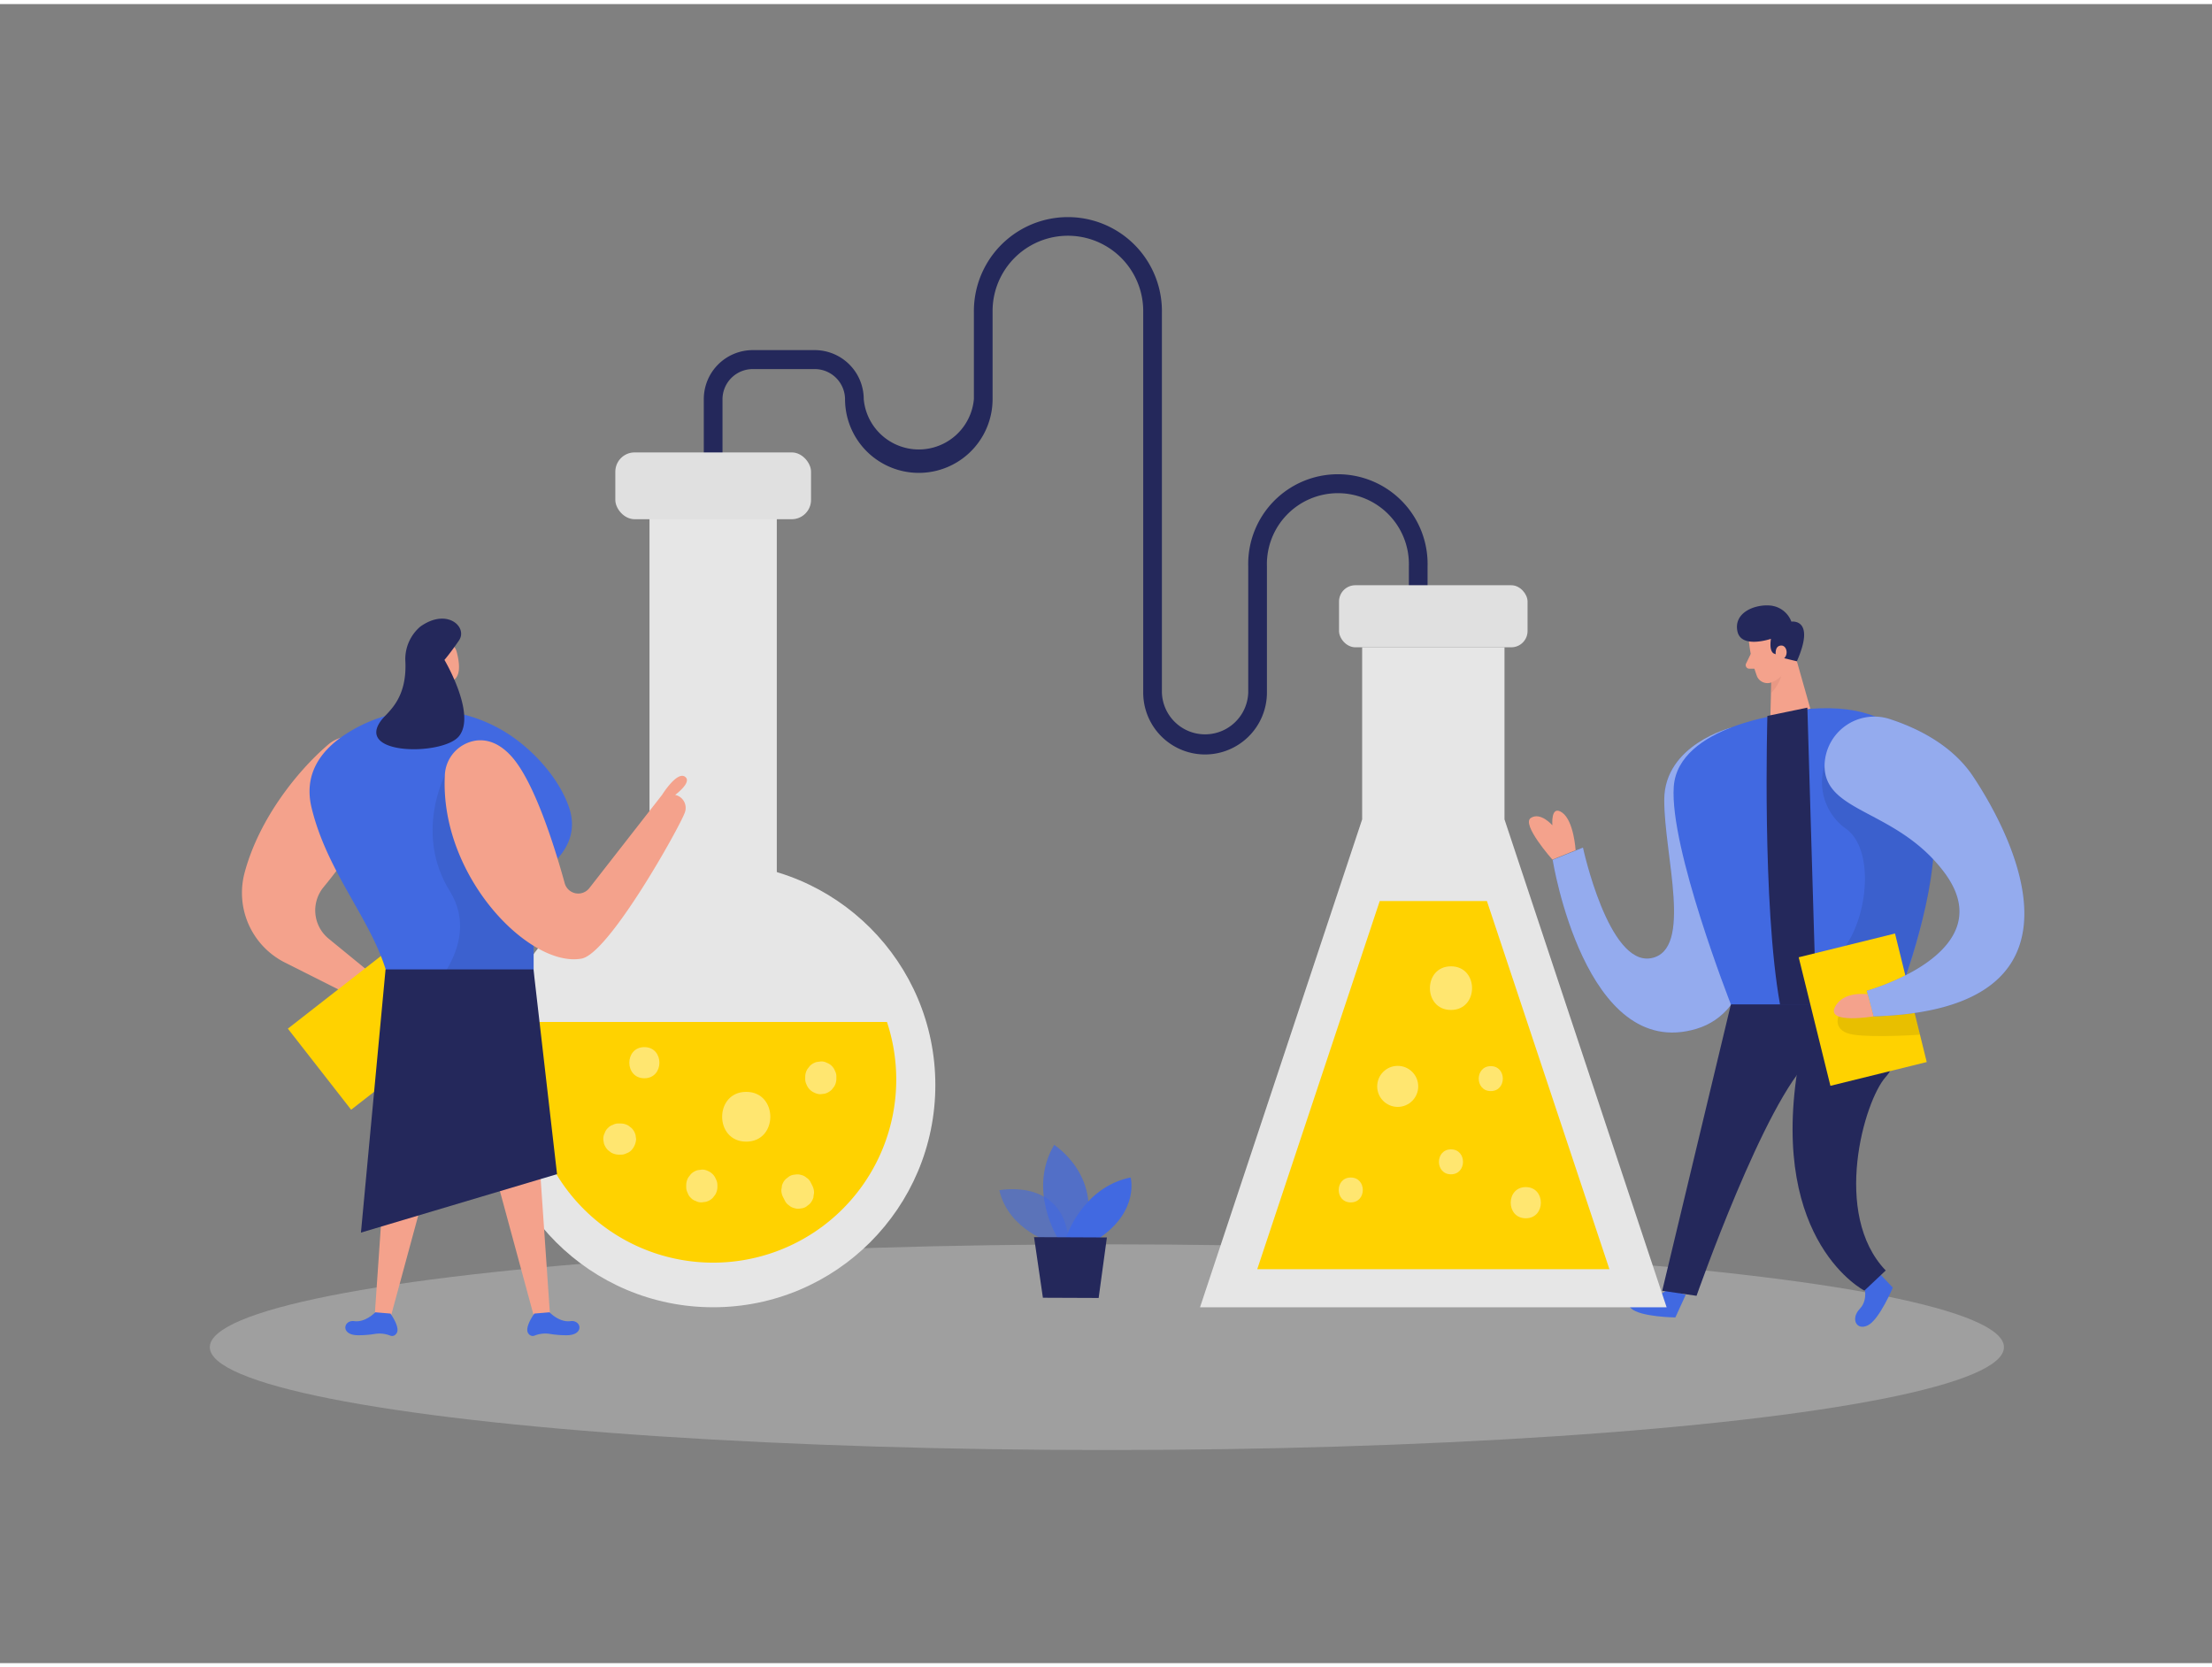 <svg id="Layer_1" data-name="Layer 1" xmlns="http://www.w3.org/2000/svg" viewBox="0 0 400 300" width="406" height="306" class="illustration styles_illustrationTablet__1DWOa"><rect x="0" y="0" width="400" height="300" fill="#808080" stroke="none"/><title>_</title><ellipse cx="200.16" cy="242.87" rx="162.22" ry="18.6" fill="#e6e6e6" opacity="0.3"></ellipse><path d="M301.61,232.39s-2.11,2-4.39,1-3.94.91-2.26,2.47,8,1.63,8,1.63l1.87-4.09Z" fill="#4169e1"></path><path d="M337,231.48s1,2.69-.69,4.45-.64,4,1.44,3,4.53-6.83,4.53-6.83l-3.08-3.27Z" fill="#4169e1"></path><path d="M342.68,180.88S344.9,189.66,341,194s-9.78,24.8,0,35l-3.86,3.64s-16.95-8.65-12.12-39.82l-12.1-12Z" fill="#24285b"></path><path d="M313,130.85s-12,3.05-12.05,13,5.31,27.26-2.39,28.68-12.31-20-12.31-20l-5.48,2.22s5.84,36.59,26,30.55S313,130.85,313,130.85Z" fill="#4169e1"></path><path d="M313,130.85s-12,3.05-12.05,13,5.31,27.26-2.39,28.68-12.31-20-12.31-20l-5.48,2.22s5.84,36.59,26,30.55S313,130.85,313,130.85Z" fill="#fff" opacity="0.44"></path><polygon points="323.72 114.57 327.37 127.43 320.14 128.93 320.39 118.97 323.72 114.57" fill="#f4a28c"></polygon><path d="M320.24,121.15a4.87,4.87,0,0,0,2.2-1.69,7.63,7.63,0,0,1-2.19,5.15Z" fill="#ce8172" opacity="0.31"></path><path d="M327.37,127.43l-4.29.89s-19.62,2.12-20.41,13.19S313,180.88,313,180.88h29.73S366.5,124.5,327.37,127.43Z" fill="#4169e1"></path><path d="M319.6,128.72s-1,34.1,2.3,52.26h6.52l-1.59-53.76Z" fill="#24285b"></path><path d="M329.94,137.69a10.27,10.27,0,0,0,3.88,11.43c6.29,4.52,3.22,21.51-3.65,24.25s4.29,8.62,9.06,6.21,5.43-4,5.43-4,4.43-12.78,4.89-20.94S329.94,137.69,329.94,137.69Z" opacity="0.09"></path><rect x="327.88" y="169.87" width="17.94" height="23.94" transform="translate(707.44 277.69) rotate(166.14)" fill="#ffd200"></rect><path d="M332.44,183.05s-1.11,2.74,2.75,3.31,12,0,12,0l-1.35-5.48Z" opacity="0.09"></path><path d="M329.94,137.69a9,9,0,0,1,11.95-8.35c5,1.65,11.17,4.72,14.9,10.31,7.17,10.75,23.55,42.18-18,43.4l-1.22-4.63s25-6.91,13.94-21.51C342.91,145.55,329.91,146.32,329.94,137.69Z" fill="#4169e1"></path><path d="M329.94,137.69a9,9,0,0,1,11.95-8.35c5,1.65,11.17,4.72,14.9,10.31,7.17,10.75,23.55,42.18-18,43.4l-1.22-4.63s25-6.91,13.94-21.51C342.91,145.55,329.91,146.32,329.94,137.69Z" fill="#fff" opacity="0.44"></path><path d="M284.92,153s-.31-5.3-2.43-6.8-1.77,2.3-1.77,2.3-2.13-2.48-3.9-1.33,3.9,7.53,3.9,7.53Z" fill="#f4a28c"></path><path d="M316.24,115a25.41,25.41,0,0,0,1.5,6.6,2.06,2.06,0,0,0,2.73,1,4.53,4.53,0,0,0,2.88-4l.58-3.72a3.66,3.66,0,0,0-2.27-3.57C319.1,110.08,315.89,112.48,316.24,115Z" fill="#f4a28c"></path><path d="M316.6,117.49l-.85,1.75a.65.65,0,0,0,.58.94h1.59Z" fill="#f4a28c"></path><path d="M313,180.88l-12.42,51.79,6.21.91s12.43-35.5,20.63-42.78Z" fill="#24285b"></path><path d="M337.71,179.06s-4.44-.71-5.92,2.36,7,1.63,7,1.63Z" fill="#f4a28c"></path><path d="M324.93,118.84l-2.48-.6-1.51-.75s-1.09-.06-.7-2.71c0,0-5.34,1.84-6.05-1.32-.76-3.46,3.22-5,6.05-4.69a4.53,4.53,0,0,1,3.7,2.9S328.38,111,324.93,118.84Z" fill="#24285b"></path><path d="M321.11,117.63s-.24-1.55.94-1.64,1.55,2.15,0,2.64Z" fill="#f4a28c"></path><path d="M190.33,224s-7.9-2.16-9.62-9.51c0,0,12.24-2.48,12.59,10.16Z" fill="#4169e1" opacity="0.58"></path><path d="M191.29,223.17s-5.51-8.72-.66-16.88c0,0,9.31,5.91,5.17,16.9Z" fill="#4169e1" opacity="0.73"></path><path d="M192.72,223.18s2.91-9.21,11.73-11c0,0,1.65,6-5.71,11Z" fill="#4169e1"></path><polygon points="186.99 222.97 188.59 233.93 198.67 233.97 200.16 223.03 186.99 222.97" fill="#24285b"></polygon><path d="M217.91,135.69a11.19,11.19,0,0,1-11.18-11.18v-69a13.62,13.62,0,1,0-27.24,0V71.43a13.34,13.34,0,0,1-26.68,0A5.49,5.49,0,0,0,147.34,66H136.12a5.48,5.48,0,0,0-5.47,5.47V85.58h-3.38V71.42a8.86,8.86,0,0,1,8.85-8.85h11.22a8.87,8.87,0,0,1,8.85,8.86,10,10,0,0,0,19.92,0V55.52a17,17,0,0,1,34,0v69a7.81,7.81,0,0,0,15.61,0V101.64a16.22,16.22,0,1,1,32.43,0v8.2h-3.38v-8.2a12.84,12.84,0,1,0-25.67,0v22.87A11.2,11.2,0,0,1,217.91,135.69Z" fill="#24285b"></path><polygon points="217 235.66 246.32 147.43 246.32 116.31 272.06 116.31 272.06 147.43 301.38 235.66 217 235.66" fill="#e6e6e6"></polygon><polygon points="249.5 162.19 268.88 162.19 291.03 228.76 227.35 228.76 249.5 162.19" fill="#ffd200"></polygon><rect x="242.14" y="105.09" width="34.09" height="11.22" rx="2.94" fill="#e6e6e6"></rect><rect x="242.14" y="105.09" width="34.09" height="11.22" rx="2.94" opacity="0.03"></rect><circle cx="252.75" cy="195.71" r="3.71" fill="#fff" opacity="0.44"></circle><path d="M262.38,207.1c-2.9,0-2.9,4.51,0,4.51S265.29,207.1,262.38,207.1Z" fill="#fff" opacity="0.44"></path><path d="M269.58,192.05c-2.9,0-2.91,4.51,0,4.51S272.48,192.05,269.58,192.05Z" fill="#fff" opacity="0.44"></path><path d="M244.26,212.19c-2.9,0-2.91,4.5,0,4.5S247.16,212.19,244.26,212.19Z" fill="#fff" opacity="0.44"></path><path d="M262.38,174c-5.07,0-5.08,7.89,0,7.89S267.47,174,262.38,174Z" fill="#fff" opacity="0.44"></path><path d="M275.91,213.92c-3.63,0-3.64,5.64,0,5.64S279.54,213.92,275.91,213.92Z" fill="#fff" opacity="0.44"></path><rect x="117.45" y="87.11" width="23.02" height="75.66" fill="#e6e6e6"></rect><circle cx="128.96" cy="195.47" r="40.18" fill="#e6e6e6"></circle><path d="M97.53,184.06a33.11,33.11,0,1,0,62.86,0Z" fill="#ffd200"></path><rect x="111.27" y="81.07" width="35.39" height="12.08" rx="3.49" fill="#e6e6e6"></rect><rect x="111.27" y="81.07" width="35.39" height="12.08" rx="3.49" opacity="0.03"></rect><path d="M151,192.93a2.5,2.5,0,0,0-1.49-1.49,2,2,0,0,0-1.08-.24l-.75.1a2.73,2.73,0,0,0-1.24.72l-.44.57a2.76,2.76,0,0,0-.39,1.42v.29a2.26,2.26,0,0,0,.24,1.09,2.64,2.64,0,0,0,1.49,1.49,2.26,2.26,0,0,0,1.09.24l.75-.1a2.9,2.9,0,0,0,1.24-.73l.44-.57a2.73,2.73,0,0,0,.38-1.42V194A2,2,0,0,0,151,192.93Z" fill="#fff" opacity="0.44"></path><path d="M129.46,212.49A2.64,2.64,0,0,0,128,211a2.26,2.26,0,0,0-1.09-.24l-.75.1a2.75,2.75,0,0,0-1.24.73l-.44.57a2.81,2.81,0,0,0-.39,1.42v.28a2.16,2.16,0,0,0,.25,1.09,2.06,2.06,0,0,0,.58.91,2.09,2.09,0,0,0,.91.58,2,2,0,0,0,1.08.24l.75-.1a2.73,2.73,0,0,0,1.24-.72l.44-.57a2.77,2.77,0,0,0,.39-1.43v-.28A2.26,2.26,0,0,0,129.46,212.49Z" fill="#fff" opacity="0.44"></path><path d="M116.52,188.61c-3.62,0-3.63,5.63,0,5.63S120.15,188.61,116.52,188.61Z" fill="#fff" opacity="0.44"></path><path d="M134.94,196.7c-5.8,0-5.81,9,0,9S140.75,196.7,134.94,196.7Z" fill="#fff" opacity="0.44"></path><path d="M114.92,204.49a2.76,2.76,0,0,0-.72-1.25l-.57-.44a2.82,2.82,0,0,0-1.42-.38h-.29a2,2,0,0,0-1.08.24,2.09,2.09,0,0,0-.91.58,2.06,2.06,0,0,0-.58.91,2.12,2.12,0,0,0-.25,1.08c0,.25.07.5.1.75a2.93,2.93,0,0,0,.73,1.25l.57.44a2.82,2.82,0,0,0,1.42.38h.29a2.09,2.09,0,0,0,1.08-.24,2.19,2.19,0,0,0,.91-.58,3.23,3.23,0,0,0,.83-2Z" fill="#fff" opacity="0.44"></path><path d="M146.86,213.59c-.09-.19-.19-.38-.29-.57a2,2,0,0,0-.72-.79,2.13,2.13,0,0,0-1-.51,2.24,2.24,0,0,0-1.12-.05,2.08,2.08,0,0,0-1.05.34l-.57.44a2.73,2.73,0,0,0-.72,1.24c0,.25-.07.5-.1.75a2.82,2.82,0,0,0,.38,1.42l.29.58a2.11,2.11,0,0,0,.72.79,2.16,2.16,0,0,0,1,.5,2,2,0,0,0,1.12.05,2.06,2.06,0,0,0,1-.33l.57-.44a2.88,2.88,0,0,0,.73-1.25c0-.25.06-.49.1-.74A2.77,2.77,0,0,0,146.86,213.59Z" fill="#fff" opacity="0.44"></path><polygon points="96.56 194.87 99.47 237.18 96.77 238.11 86.03 198.53 96.56 194.87" fill="#f4a28c"></polygon><path d="M99.37,236.56s1.76,1.87,3.78,1.6,2.57,2.57-.72,2.55a18.42,18.42,0,0,1-3.06-.25,5.25,5.25,0,0,0-2.74.33.9.9,0,0,1-1-.29c-1-1,1-3.71,1-3.71Z" fill="#4169e1"></path><polygon points="70.67 194.87 67.76 237.18 70.46 238.11 81.2 198.53 70.67 194.87" fill="#f4a28c"></polygon><path d="M67.86,236.56s-1.76,1.87-3.78,1.6-2.57,2.57.72,2.55a18.42,18.42,0,0,0,3.06-.25,5.27,5.27,0,0,1,2.74.33.88.88,0,0,0,1-.29c1-1-1-3.71-1-3.71Z" fill="#4169e1"></path><polygon points="79.69 122.4 78.9 126.95 74.81 127.25 77.3 119.97 79.69 122.4" fill="#f4a28c"></polygon><path d="M59.33,133.92c-5.46,4.67-12.47,13.34-15.09,23.12a14.11,14.11,0,0,0,7.27,16.27l18,9.06,2.33-3.22L59.43,169a6.61,6.61,0,0,1-.91-9.33c4.06-4.93,9.67-12.76,11-19.87A6.23,6.23,0,0,0,59.33,133.92Z" fill="#f4a28c"></path><path d="M78.26,115.68a2.73,2.73,0,0,1,4.33,1.47c.55,2.08.93,5.13-1.48,5.38-3.7.38-4.35-4.39-4.35-4.39A5,5,0,0,1,78.26,115.68Z" fill="#f4a28c"></path><rect x="55" y="175.19" width="26.33" height="18.6" transform="translate(-99.09 81) rotate(-37.97)" fill="#ffd200"></rect><path d="M93.13,132.82a27,27,0,0,0-31-.55c-4.09,2.78-7.24,6.94-5.8,13,3.39,14.13,14.21,23.45,14.55,35.87l25.62-1.72v-16a11,11,0,0,1,3.5-8.07c2.23-2.06,4.45-5.42,2.93-10C101.55,141.2,98.05,136.43,93.13,132.82Z" fill="#4169e1"></path><path d="M79,119.11s-.38-1-1.14-.3.25,1.72.84,1.5S79,119.11,79,119.11Z" fill="#f4a28c"></path><path d="M80.44,139.48s-5.53,10.58.89,20.9-5.75,20.4-5.75,20.4l20.89-1.4v-9.12Z" opacity="0.08"></path><path d="M69,129.44c1.23-1.56,4.71-3.83,4.29-10.86a7.74,7.74,0,0,1,2.7-6c4.87-3.49,8.66.1,7,2.51s-2.62,3.5-2.62,3.5,5.84,9.85,2.62,13.81C80.14,135.91,64,135.9,69,129.44Z" fill="#24285b"></path><path d="M80.44,139.48a6.6,6.6,0,0,1,5.76-6.32c1.88-.2,4.08.42,6.3,2.89,4.11,4.56,7.77,16.22,9.62,22.93a2.54,2.54,0,0,0,4.45.88L119.72,143s2.63-4.25,4.11-3.31-1.74,3.31-1.74,3.31a2.4,2.4,0,0,1,1.74,3.21c-.89,2.54-13.65,25.44-18.65,26.39C95.79,174.33,79.51,157.73,80.44,139.48Z" fill="#f4a28c"></path><polygon points="69.72 174.56 96.47 174.56 100.73 211.58 65.27 222.15 69.72 174.56" fill="#24285b"></polygon></svg>